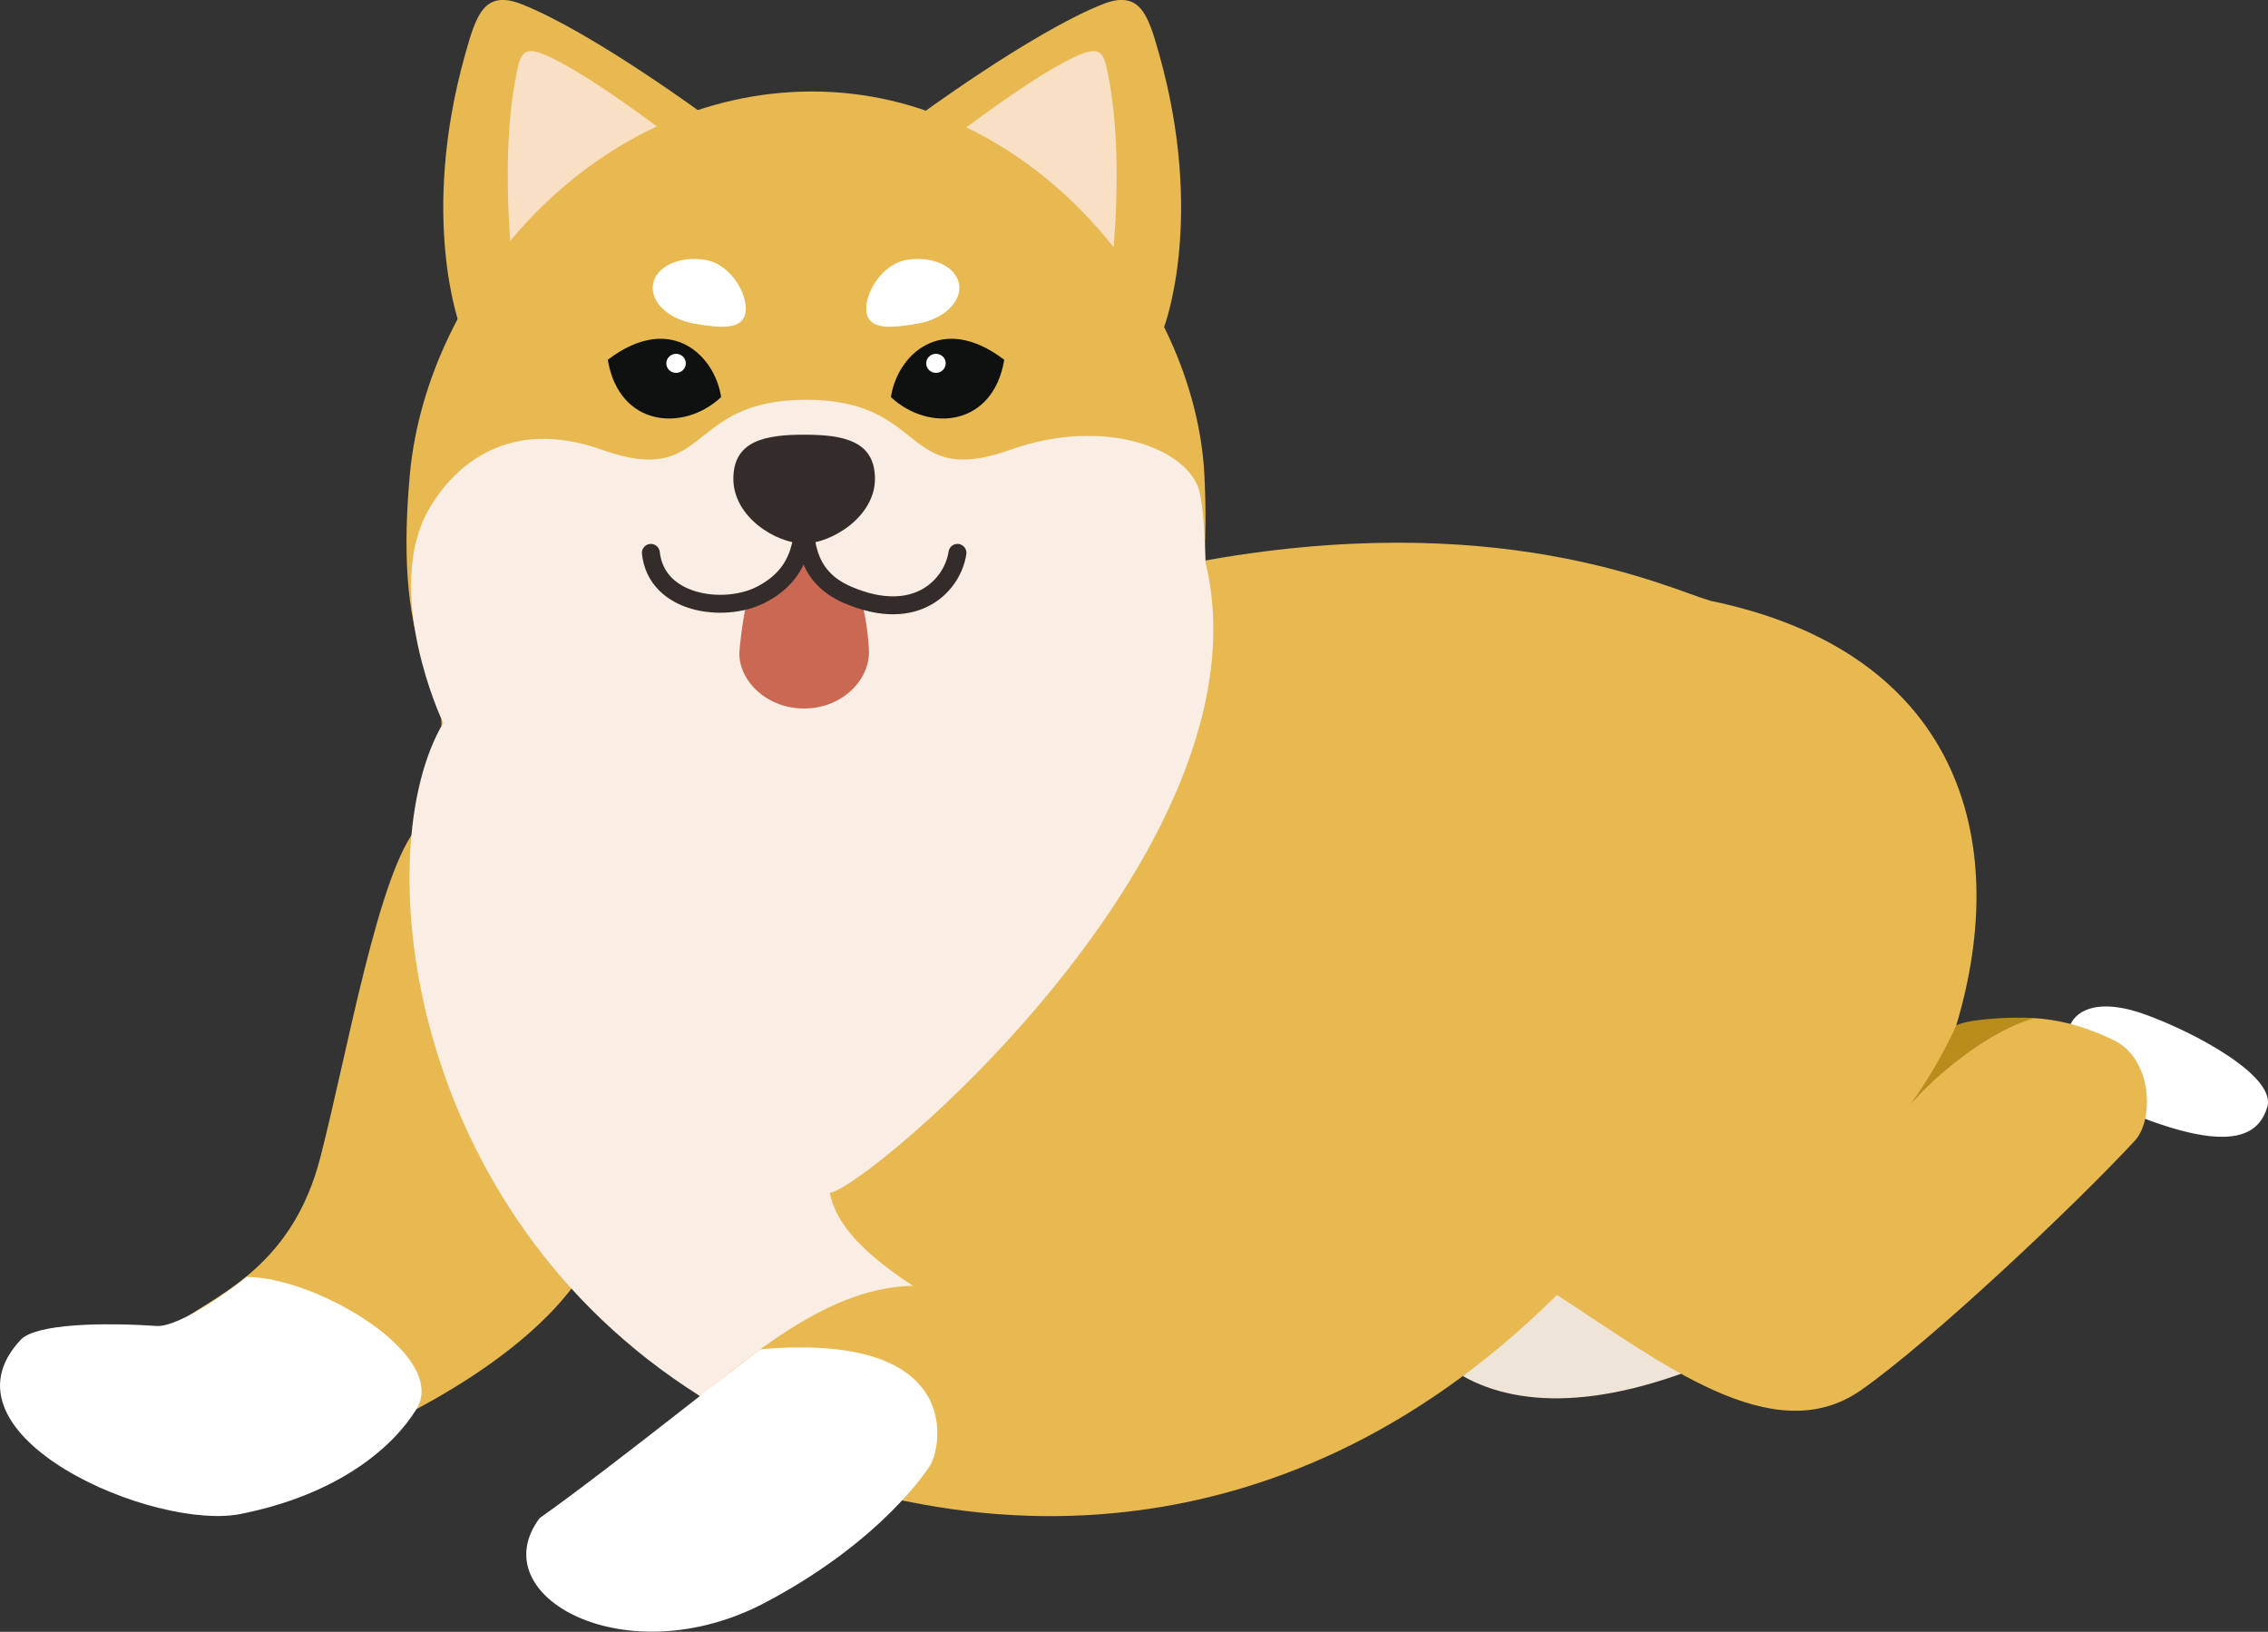 <svg xmlns="http://www.w3.org/2000/svg" viewBox="0 0 416.45 299.64"><rect x="0" y="0" width="416.45" height="299.64" fill="#333333" stroke="none"/><defs><style>.cls-1{fill:#fff;}.cls-2{fill:#eee4d7;}.cls-3{fill:#e8b951;}.cls-4{fill:#f9e0c4;}.cls-5{fill:#e7b950;}.cls-6{fill:#0f1110;}.cls-7{fill:#f9ede4;}.cls-8{fill:#342c2b;}.cls-9{fill:#cb6853;}.cls-10{fill:none;stroke:#342c2b;stroke-linecap:round;stroke-linejoin:round;stroke-width:3.29px;}.cls-11{fill:#b98d1c;}</style></defs><title>shiba_jump</title><g id="Layer_2" data-name="Layer 2"><g id="Icon"><path class="cls-1" d="M379.58,190.87c0-5.09,4.92-7.94,14.16-4.64s24.33,11.41,22.57,17.08c-1.35,4.35-5.4,9-24.44,1.35S379.58,190.87,379.58,190.87Z"/><path class="cls-2" d="M268.61,252.69c10.85,6.08,27.64,6.17,51.62-5.27l-34.18-12.63Z"/><path class="cls-3" d="M212.84,9.92c8.52,30.27.91,50.13.91,50.13l-46-38.1S189.3,6,202.41.8C209.38-2,210.84,2.81,212.84,9.92Z"/><path class="cls-4" d="M203.62,14.53c2.74,14.42.66,33.05.66,33.05L175.3,25S191,12.91,198.56,9.92C202.56,8.33,202.82,10.37,203.62,14.53Z"/><path class="cls-3" d="M85.43,9.92c-8.52,30.27-.91,50.13-.91,50.13l46-38.1S109,6,95.86.8C88.89-2,87.43,2.81,85.43,9.92Z"/><path class="cls-4" d="M94.65,14.53C91.9,29,94,47.58,94,47.58L123,25S107.24,12.91,99.71,9.92C95.71,8.33,95.45,10.37,94.65,14.53Z"/><path class="cls-5" d="M221.15,87.23c-1.66-33.18-32.24-70.43-72-70.43S78.36,52.43,75.24,87.31c-1.18,13.18-.82,25,2.88,34.77,7.1,18.83,26.52,30.33,71,30.33,42.4,0,61.3-11.76,68.48-31.6C221,111.33,221.8,100,221.15,87.23Z"/><path class="cls-1" d="M159.12,57.42c.56,3.23,4.66,2.81,9.4,2s8.13-4,7.58-7.25-4.86-5.23-9.59-4.45S158.57,54.19,159.12,57.42Z"/><path class="cls-1" d="M136.88,57.42c-.56,3.23-4.66,2.81-9.4,2s-8.13-4-7.57-7.25,4.85-5.23,9.59-4.45S137.44,54.19,136.88,57.42Z"/><path class="cls-6" d="M163.59,72.92c1.14-7.66,9.26-15.67,20.81-6.85C182.32,78.44,170.46,79.35,163.59,72.92Z"/><ellipse class="cls-1" cx="171.86" cy="66.72" rx="1.79" ry="1.75"/><path class="cls-6" d="M132.41,72.92c-1.14-7.66-9.26-15.67-20.81-6.85C113.68,78.44,125.55,79.35,132.41,72.92Z"/><ellipse class="cls-1" cx="124.14" cy="66.72" rx="1.79" ry="1.75"/><path class="cls-5" d="M388.12,191c-12.26-5.95-20.68-4.09-28.92-2.68,10.41-34.64.1-68.68-45.15-78-8.12-2.41-39.12-17.41-94.55-7.07-4.38.82-60.95,47-70.34,48.5s-48.07-30.44-48.07-30.44L80,114.82c0,10.83,4,29.16-3.2,36.94s-13,41.51-18,60.85-18,24.73-25.18,29.67,3.86,32.83,23.74,25.18,42-20.23,50.72-35.52c3.5,18,43.8,40.92,55.49,43.17s68.35,16.19,122.31-37.32c18.89,12.14,39.57,28.78,55.76,17.53,12.58-8.73,39.35-33.95,50.36-45.86C395.54,205.65,395.28,194.47,388.12,191Z"/><path class="cls-7" d="M221.36,103.26s-.16-9.22-1.11-13c-2-7.86-17.38-13.84-34.74-7.67-20,7.12-15-9.18-37.49-9.18s-17.49,16.3-37.48,9.18c-17.36-6.17-27.22,3.16-31.63,10.64-8,13.48.18,34.7,2.48,39.52-13.85,23.33-7.11,89.56,47.24,123.66,15.8-13.31,27.15-20,39-20.31-11.36-7.42-14.42-12.79-15.26-17.09C159,218.45,234,155.53,221.36,103.26Z"/><path class="cls-8" d="M134.66,87.93c0-7,5.82-8.11,13-8.11s13,1.11,13,8.11-8.06,11.87-13,11.87C142.49,99.8,134.66,94.93,134.66,87.93Z"/><path class="cls-9" d="M147.66,130.1c-7,0-12.1-5.23-11.89-10.38a75.14,75.14,0,0,1,1.54-10.15c4.27-1.17,10.35-7.25,10.35-7.25s4.78,5.59,10.36,7.42a43.45,43.45,0,0,1,1.54,10C159.56,125.09,154.43,130.1,147.66,130.1Z"/><path class="cls-10" d="M147.66,91.68c0,6.78,0,13.47-8,17.56-6.65,3.38-19.12,1.82-20.15-7.72"/><path class="cls-10" d="M147.66,91.68c0,6.78-.28,14,8,17.56,12.76,5.47,19.29-1.95,20.15-7.72"/><path class="cls-1" d="M28.7,243.48c4.38.3,14.71-7.4,16.56-9,12.87,0,37.27,14.43,31.19,24.3-4.37,7.09-14.35,15.56-31.89,19.15C28.65,281.45-12.67,263.57,3.82,246,6.59,243.08,18.79,242.81,28.7,243.48Z"/><path class="cls-1" d="M139.64,247.76c-1.9,1.17-28.26,22.35-40.55,31-10.79,14.39,15.93,29,41.43,15.51,21.89-11.54,30.21-25.1,30.21-25.1C172.76,266.28,177.71,244.46,139.64,247.76Z"/><path class="cls-11" d="M359.2,188.32A87.42,87.42,0,0,1,350.65,203c6-7,16-14.26,22.87-16C371.2,186.64,361.31,187,359.2,188.32Z"/></g></g></svg>